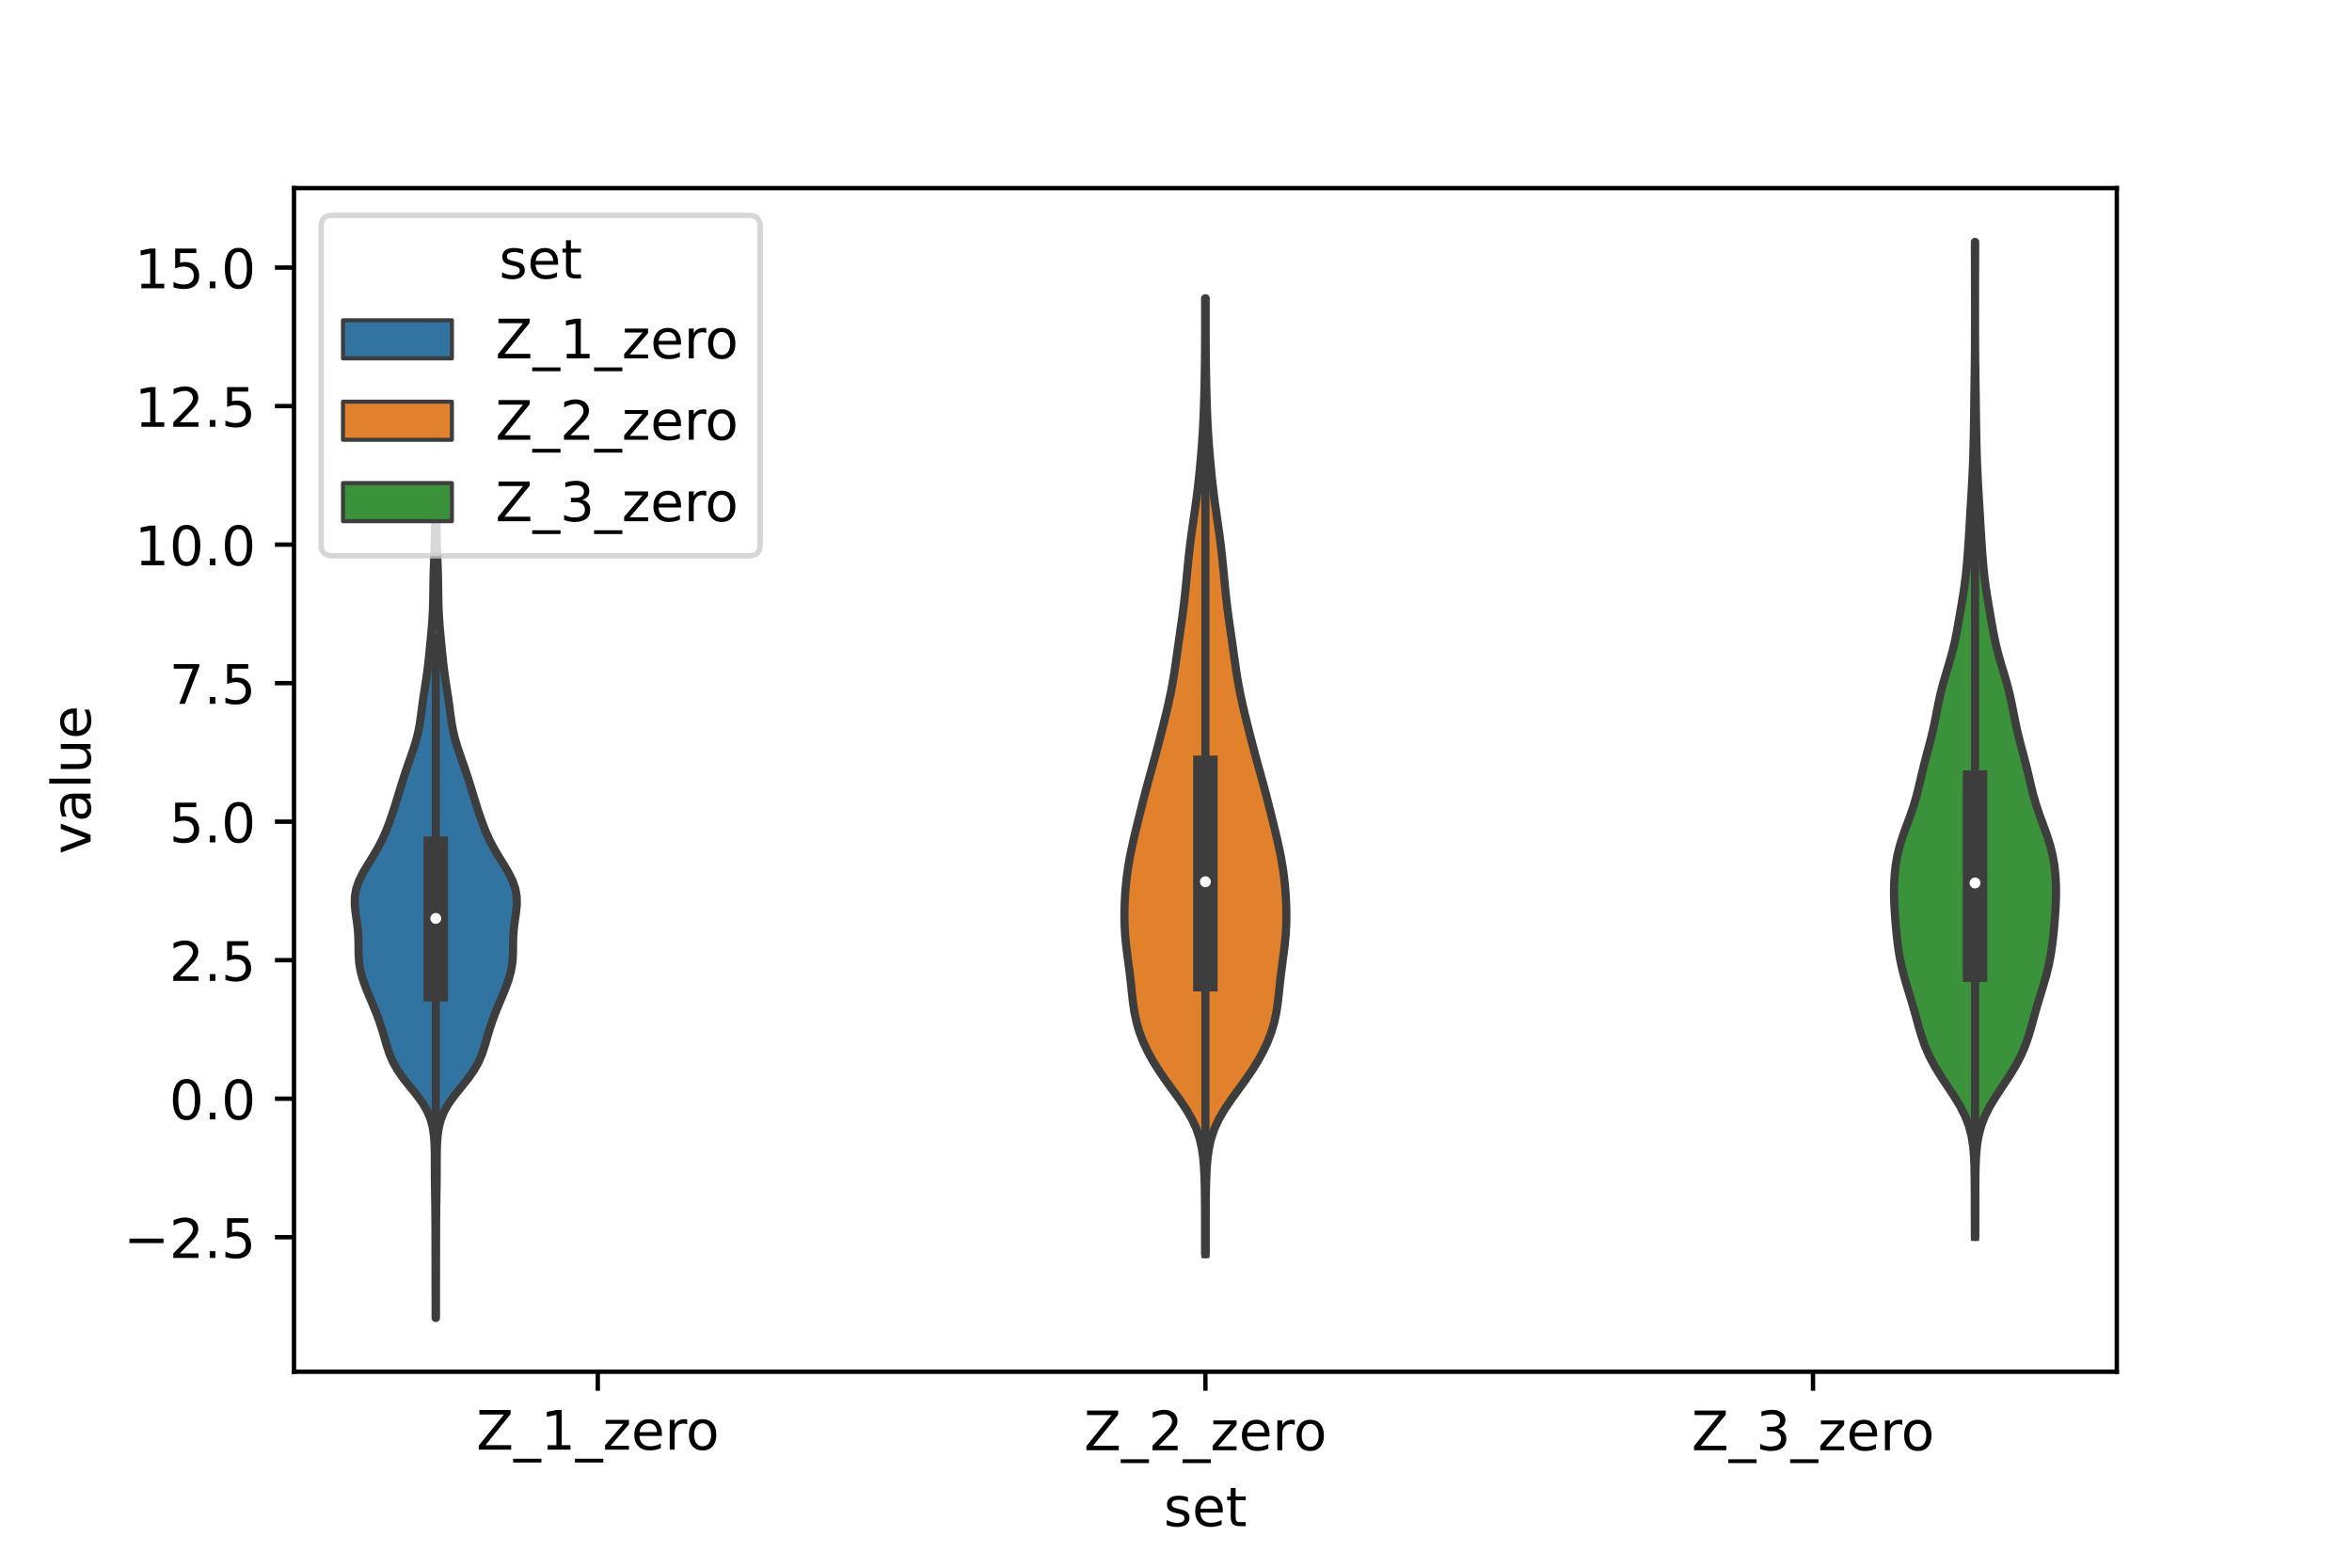 <?xml version="1.0" encoding="utf-8" standalone="no"?>
<!DOCTYPE svg PUBLIC "-//W3C//DTD SVG 1.1//EN"
  "http://www.w3.org/Graphics/SVG/1.1/DTD/svg11.dtd">
<!-- Created with matplotlib (https://matplotlib.org/) -->
<svg height="288pt" version="1.1" viewBox="0 0 432 288" width="432pt" xmlns="http://www.w3.org/2000/svg" xmlns:xlink="http://www.w3.org/1999/xlink">
 <defs>
  <style type="text/css">*{stroke-linecap:butt;stroke-linejoin:round;}</style>
 </defs>
 <g id="figure_1">
  <g id="patch_1">
   <path d="M 0 288 
L 432 288 
L 432 0 
L 0 0 
z
" style="fill:#ffffff;"/>
  </g>
  <g id="axes_1">
   <g id="patch_2">
    <path d="M 54 252 
L 388.8 252 
L 388.8 34.56 
L 54 34.56 
z
" style="fill:#ffffff;"/>
   </g>
   <g id="PolyCollection_1">
    <defs>
     <path d="M 80.07 -45.884 
L 80.01 -45.884 
L 80.006 -47.4 
L 80.004 -48.917 
L 80.003 -50.434 
L 80.001 -51.951 
L 79.998 -53.468 
L 79.996 -54.984 
L 79.993 -56.501 
L 79.989 -58.018 
L 79.986 -59.535 
L 79.983 -61.052 
L 79.979 -62.569 
L 79.971 -64.085 
L 79.958 -65.602 
L 79.938 -67.119 
L 79.915 -68.636 
L 79.891 -70.153 
L 79.875 -71.669 
L 79.868 -73.186 
L 79.866 -74.703 
L 79.855 -76.22 
L 79.816 -77.737 
L 79.715 -79.253 
L 79.506 -80.77 
L 79.125 -82.287 
L 78.512 -83.804 
L 77.638 -85.321 
L 76.537 -86.838 
L 75.31 -88.354 
L 74.098 -89.871 
L 73.029 -91.388 
L 72.172 -92.905 
L 71.525 -94.422 
L 71.025 -95.938 
L 70.586 -97.455 
L 70.136 -98.972 
L 69.632 -100.489 
L 69.064 -102.006 
L 68.446 -103.522 
L 67.806 -105.039 
L 67.187 -106.556 
L 66.643 -108.073 
L 66.228 -109.59 
L 65.975 -111.106 
L 65.868 -112.623 
L 65.848 -114.14 
L 65.826 -115.657 
L 65.731 -117.174 
L 65.545 -118.691 
L 65.321 -120.207 
L 65.16 -121.724 
L 65.173 -123.241 
L 65.437 -124.758 
L 65.975 -126.275 
L 66.745 -127.791 
L 67.655 -129.308 
L 68.597 -130.825 
L 69.479 -132.342 
L 70.256 -133.859 
L 70.925 -135.375 
L 71.51 -136.892 
L 72.039 -138.409 
L 72.531 -139.926 
L 73.002 -141.443 
L 73.464 -142.959 
L 73.934 -144.476 
L 74.424 -145.993 
L 74.94 -147.51 
L 75.471 -149.027 
L 75.99 -150.544 
L 76.454 -152.06 
L 76.83 -153.577 
L 77.113 -155.094 
L 77.33 -156.611 
L 77.525 -158.128 
L 77.734 -159.644 
L 77.965 -161.161 
L 78.202 -162.678 
L 78.422 -164.195 
L 78.614 -165.712 
L 78.78 -167.228 
L 78.932 -168.745 
L 79.079 -170.262 
L 79.222 -171.779 
L 79.353 -173.296 
L 79.457 -174.812 
L 79.528 -176.329 
L 79.567 -177.846 
L 79.589 -179.363 
L 79.608 -180.88 
L 79.64 -182.397 
L 79.688 -183.913 
L 79.748 -185.43 
L 79.808 -186.947 
L 79.856 -188.464 
L 79.886 -189.981 
L 79.901 -191.497 
L 79.91 -193.014 
L 79.921 -194.531 
L 79.939 -196.048 
L 80.141 -196.048 
L 80.141 -196.048 
L 80.159 -194.531 
L 80.17 -193.014 
L 80.179 -191.497 
L 80.194 -189.981 
L 80.224 -188.464 
L 80.272 -186.947 
L 80.332 -185.43 
L 80.392 -183.913 
L 80.44 -182.397 
L 80.472 -180.88 
L 80.491 -179.363 
L 80.513 -177.846 
L 80.552 -176.329 
L 80.623 -174.812 
L 80.727 -173.296 
L 80.858 -171.779 
L 81.001 -170.262 
L 81.148 -168.745 
L 81.3 -167.228 
L 81.466 -165.712 
L 81.658 -164.195 
L 81.878 -162.678 
L 82.115 -161.161 
L 82.346 -159.644 
L 82.555 -158.128 
L 82.75 -156.611 
L 82.967 -155.094 
L 83.25 -153.577 
L 83.626 -152.06 
L 84.09 -150.544 
L 84.609 -149.027 
L 85.14 -147.51 
L 85.656 -145.993 
L 86.146 -144.476 
L 86.616 -142.959 
L 87.078 -141.443 
L 87.549 -139.926 
L 88.041 -138.409 
L 88.57 -136.892 
L 89.155 -135.375 
L 89.824 -133.859 
L 90.601 -132.342 
L 91.483 -130.825 
L 92.425 -129.308 
L 93.335 -127.791 
L 94.105 -126.275 
L 94.643 -124.758 
L 94.907 -123.241 
L 94.92 -121.724 
L 94.759 -120.207 
L 94.535 -118.691 
L 94.35 -117.174 
L 94.254 -115.657 
L 94.232 -114.14 
L 94.212 -112.623 
L 94.105 -111.106 
L 93.852 -109.59 
L 93.437 -108.073 
L 92.893 -106.556 
L 92.274 -105.039 
L 91.634 -103.522 
L 91.016 -102.006 
L 90.448 -100.489 
L 89.944 -98.972 
L 89.494 -97.455 
L 89.055 -95.938 
L 88.555 -94.422 
L 87.908 -92.905 
L 87.051 -91.388 
L 85.982 -89.871 
L 84.77 -88.354 
L 83.543 -86.838 
L 82.442 -85.321 
L 81.568 -83.804 
L 80.955 -82.287 
L 80.574 -80.77 
L 80.365 -79.253 
L 80.264 -77.737 
L 80.225 -76.22 
L 80.214 -74.703 
L 80.212 -73.186 
L 80.205 -71.669 
L 80.189 -70.153 
L 80.165 -68.636 
L 80.142 -67.119 
L 80.122 -65.602 
L 80.109 -64.085 
L 80.101 -62.569 
L 80.097 -61.052 
L 80.094 -59.535 
L 80.091 -58.018 
L 80.087 -56.501 
L 80.084 -54.984 
L 80.082 -53.468 
L 80.079 -51.951 
L 80.077 -50.434 
L 80.076 -48.917 
L 80.074 -47.4 
L 80.07 -45.884 
z
" id="maddf672b30" style="stroke:#3d3d3d;stroke-width:1.5;"/>
    </defs>
    <g clip-path="url(#p84c84abc9c)">
     <use style="fill:#3274a1;stroke:#3d3d3d;stroke-width:1.5;" x="0" xlink:href="#maddf672b30" y="288"/>
    </g>
   </g>
   <g id="PolyCollection_2">
    <defs>
     <path d="M 221.452 -57.617 
L 221.348 -57.617 
L 221.347 -59.391 
L 221.348 -61.164 
L 221.349 -62.938 
L 221.346 -64.712 
L 221.336 -66.485 
L 221.316 -68.259 
L 221.283 -70.032 
L 221.23 -71.806 
L 221.141 -73.579 
L 220.99 -75.353 
L 220.735 -77.126 
L 220.33 -78.9 
L 219.728 -80.673 
L 218.904 -82.447 
L 217.867 -84.221 
L 216.665 -85.994 
L 215.377 -87.768 
L 214.088 -89.541 
L 212.867 -91.315 
L 211.759 -93.088 
L 210.785 -94.862 
L 209.957 -96.635 
L 209.281 -98.409 
L 208.759 -100.182 
L 208.378 -101.956 
L 208.109 -103.729 
L 207.905 -105.503 
L 207.721 -107.277 
L 207.521 -109.05 
L 207.294 -110.824 
L 207.056 -112.597 
L 206.835 -114.371 
L 206.662 -116.144 
L 206.556 -117.918 
L 206.52 -119.691 
L 206.547 -121.465 
L 206.628 -123.238 
L 206.759 -125.012 
L 206.944 -126.786 
L 207.186 -128.559 
L 207.486 -130.333 
L 207.841 -132.106 
L 208.237 -133.88 
L 208.66 -135.653 
L 209.097 -137.427 
L 209.539 -139.2 
L 209.988 -140.974 
L 210.449 -142.747 
L 210.926 -144.521 
L 211.416 -146.295 
L 211.907 -148.068 
L 212.388 -149.842 
L 212.856 -151.615 
L 213.311 -153.389 
L 213.756 -155.162 
L 214.191 -156.936 
L 214.605 -158.709 
L 214.988 -160.483 
L 215.33 -162.256 
L 215.63 -164.03 
L 215.896 -165.804 
L 216.146 -167.577 
L 216.393 -169.351 
L 216.647 -171.124 
L 216.904 -172.898 
L 217.154 -174.671 
L 217.386 -176.445 
L 217.594 -178.218 
L 217.778 -179.992 
L 217.949 -181.765 
L 218.117 -183.539 
L 218.293 -185.313 
L 218.487 -187.086 
L 218.704 -188.86 
L 218.943 -190.633 
L 219.197 -192.407 
L 219.454 -194.18 
L 219.701 -195.954 
L 219.928 -197.727 
L 220.133 -199.501 
L 220.318 -201.274 
L 220.488 -203.048 
L 220.643 -204.821 
L 220.782 -206.595 
L 220.901 -208.369 
L 221 -210.142 
L 221.079 -211.916 
L 221.143 -213.689 
L 221.196 -215.463 
L 221.24 -217.236 
L 221.276 -219.01 
L 221.305 -220.783 
L 221.326 -222.557 
L 221.34 -224.33 
L 221.347 -226.104 
L 221.349 -227.878 
L 221.348 -229.651 
L 221.346 -231.425 
L 221.348 -233.198 
L 221.452 -233.198 
L 221.452 -233.198 
L 221.454 -231.425 
L 221.452 -229.651 
L 221.451 -227.878 
L 221.453 -226.104 
L 221.46 -224.33 
L 221.474 -222.557 
L 221.495 -220.783 
L 221.524 -219.01 
L 221.56 -217.236 
L 221.604 -215.463 
L 221.657 -213.689 
L 221.721 -211.916 
L 221.8 -210.142 
L 221.899 -208.369 
L 222.018 -206.595 
L 222.157 -204.821 
L 222.312 -203.048 
L 222.482 -201.274 
L 222.667 -199.501 
L 222.872 -197.727 
L 223.099 -195.954 
L 223.346 -194.18 
L 223.603 -192.407 
L 223.857 -190.633 
L 224.096 -188.86 
L 224.313 -187.086 
L 224.507 -185.313 
L 224.683 -183.539 
L 224.851 -181.765 
L 225.022 -179.992 
L 225.206 -178.218 
L 225.414 -176.445 
L 225.646 -174.671 
L 225.896 -172.898 
L 226.153 -171.124 
L 226.407 -169.351 
L 226.654 -167.577 
L 226.904 -165.804 
L 227.17 -164.03 
L 227.47 -162.256 
L 227.812 -160.483 
L 228.195 -158.709 
L 228.609 -156.936 
L 229.044 -155.162 
L 229.489 -153.389 
L 229.944 -151.615 
L 230.412 -149.842 
L 230.893 -148.068 
L 231.384 -146.295 
L 231.874 -144.521 
L 232.351 -142.747 
L 232.812 -140.974 
L 233.261 -139.2 
L 233.703 -137.427 
L 234.14 -135.653 
L 234.563 -133.88 
L 234.959 -132.106 
L 235.314 -130.333 
L 235.614 -128.559 
L 235.856 -126.786 
L 236.041 -125.012 
L 236.172 -123.238 
L 236.253 -121.465 
L 236.28 -119.691 
L 236.244 -117.918 
L 236.138 -116.144 
L 235.965 -114.371 
L 235.744 -112.597 
L 235.506 -110.824 
L 235.279 -109.05 
L 235.079 -107.277 
L 234.895 -105.503 
L 234.691 -103.729 
L 234.422 -101.956 
L 234.041 -100.182 
L 233.519 -98.409 
L 232.843 -96.635 
L 232.015 -94.862 
L 231.041 -93.088 
L 229.933 -91.315 
L 228.712 -89.541 
L 227.423 -87.768 
L 226.135 -85.994 
L 224.933 -84.221 
L 223.896 -82.447 
L 223.072 -80.673 
L 222.47 -78.9 
L 222.065 -77.126 
L 221.81 -75.353 
L 221.659 -73.579 
L 221.57 -71.806 
L 221.517 -70.032 
L 221.484 -68.259 
L 221.464 -66.485 
L 221.454 -64.712 
L 221.451 -62.938 
L 221.452 -61.164 
L 221.453 -59.391 
L 221.452 -57.617 
z
" id="mfa4efef88c" style="stroke:#3d3d3d;stroke-width:1.5;"/>
    </defs>
    <g clip-path="url(#p84c84abc9c)">
     <use style="fill:#e1812c;stroke:#3d3d3d;stroke-width:1.5;" x="0" xlink:href="#mfa4efef88c" y="288"/>
    </g>
   </g>
   <g id="PolyCollection_3">
    <defs>
     <path d="M 362.792 -60.777 
L 362.728 -60.777 
L 362.725 -62.623 
L 362.722 -64.469 
L 362.719 -66.316 
L 362.714 -68.162 
L 362.706 -70.008 
L 362.69 -71.854 
L 362.654 -73.701 
L 362.575 -75.547 
L 362.418 -77.393 
L 362.132 -79.239 
L 361.66 -81.086 
L 360.96 -82.932 
L 360.027 -84.778 
L 358.905 -86.624 
L 357.681 -88.471 
L 356.458 -90.317 
L 355.328 -92.163 
L 354.353 -94.009 
L 353.553 -95.856 
L 352.911 -97.702 
L 352.371 -99.548 
L 351.867 -101.394 
L 351.344 -103.241 
L 350.787 -105.087 
L 350.22 -106.933 
L 349.689 -108.779 
L 349.233 -110.626 
L 348.871 -112.472 
L 348.594 -114.318 
L 348.378 -116.165 
L 348.201 -118.011 
L 348.053 -119.857 
L 347.94 -121.703 
L 347.88 -123.55 
L 347.893 -125.396 
L 347.994 -127.242 
L 348.197 -129.088 
L 348.521 -130.935 
L 348.981 -132.781 
L 349.57 -134.627 
L 350.242 -136.473 
L 350.924 -138.32 
L 351.546 -140.166 
L 352.077 -142.012 
L 352.533 -143.858 
L 352.96 -145.705 
L 353.407 -147.551 
L 353.889 -149.397 
L 354.386 -151.243 
L 354.856 -153.09 
L 355.271 -154.936 
L 355.638 -156.782 
L 355.997 -158.628 
L 356.398 -160.475 
L 356.872 -162.321 
L 357.408 -164.167 
L 357.966 -166.013 
L 358.493 -167.86 
L 358.951 -169.706 
L 359.338 -171.552 
L 359.674 -173.399 
L 359.992 -175.245 
L 360.306 -177.091 
L 360.608 -178.937 
L 360.878 -180.784 
L 361.102 -182.63 
L 361.279 -184.476 
L 361.425 -186.322 
L 361.552 -188.169 
L 361.669 -190.015 
L 361.781 -191.861 
L 361.89 -193.707 
L 362 -195.554 
L 362.11 -197.4 
L 362.215 -199.246 
L 362.31 -201.092 
L 362.39 -202.939 
L 362.454 -204.785 
L 362.503 -206.631 
L 362.54 -208.477 
L 362.57 -210.324 
L 362.595 -212.17 
L 362.62 -214.016 
L 362.645 -215.862 
L 362.672 -217.709 
L 362.697 -219.555 
L 362.719 -221.401 
L 362.736 -223.248 
L 362.748 -225.094 
L 362.754 -226.94 
L 362.757 -228.786 
L 362.758 -230.633 
L 362.758 -232.479 
L 362.756 -234.325 
L 362.752 -236.171 
L 362.747 -238.018 
L 362.741 -239.864 
L 362.737 -241.71 
L 362.735 -243.556 
L 362.785 -243.556 
L 362.785 -243.556 
L 362.783 -241.71 
L 362.779 -239.864 
L 362.773 -238.018 
L 362.768 -236.171 
L 362.764 -234.325 
L 362.762 -232.479 
L 362.762 -230.633 
L 362.763 -228.786 
L 362.766 -226.94 
L 362.772 -225.094 
L 362.784 -223.248 
L 362.801 -221.401 
L 362.823 -219.555 
L 362.848 -217.709 
L 362.875 -215.862 
L 362.9 -214.016 
L 362.925 -212.17 
L 362.95 -210.324 
L 362.98 -208.477 
L 363.017 -206.631 
L 363.066 -204.785 
L 363.13 -202.939 
L 363.21 -201.092 
L 363.305 -199.246 
L 363.41 -197.4 
L 363.52 -195.554 
L 363.63 -193.707 
L 363.739 -191.861 
L 363.851 -190.015 
L 363.968 -188.169 
L 364.095 -186.322 
L 364.241 -184.476 
L 364.418 -182.63 
L 364.642 -180.784 
L 364.912 -178.937 
L 365.214 -177.091 
L 365.528 -175.245 
L 365.846 -173.399 
L 366.182 -171.552 
L 366.569 -169.706 
L 367.027 -167.86 
L 367.554 -166.013 
L 368.112 -164.167 
L 368.648 -162.321 
L 369.122 -160.475 
L 369.523 -158.628 
L 369.882 -156.782 
L 370.249 -154.936 
L 370.664 -153.09 
L 371.134 -151.243 
L 371.631 -149.397 
L 372.113 -147.551 
L 372.56 -145.705 
L 372.987 -143.858 
L 373.443 -142.012 
L 373.974 -140.166 
L 374.596 -138.32 
L 375.278 -136.473 
L 375.95 -134.627 
L 376.539 -132.781 
L 376.999 -130.935 
L 377.323 -129.088 
L 377.526 -127.242 
L 377.627 -125.396 
L 377.64 -123.55 
L 377.58 -121.703 
L 377.467 -119.857 
L 377.319 -118.011 
L 377.142 -116.165 
L 376.926 -114.318 
L 376.649 -112.472 
L 376.287 -110.626 
L 375.831 -108.779 
L 375.3 -106.933 
L 374.733 -105.087 
L 374.176 -103.241 
L 373.653 -101.394 
L 373.149 -99.548 
L 372.609 -97.702 
L 371.967 -95.856 
L 371.167 -94.009 
L 370.192 -92.163 
L 369.062 -90.317 
L 367.839 -88.471 
L 366.615 -86.624 
L 365.493 -84.778 
L 364.56 -82.932 
L 363.86 -81.086 
L 363.388 -79.239 
L 363.102 -77.393 
L 362.945 -75.547 
L 362.866 -73.701 
L 362.83 -71.854 
L 362.814 -70.008 
L 362.806 -68.162 
L 362.801 -66.316 
L 362.798 -64.469 
L 362.795 -62.623 
L 362.792 -60.777 
z
" id="m0fa6ff974d" style="stroke:#3d3d3d;stroke-width:1.5;"/>
    </defs>
    <g clip-path="url(#p84c84abc9c)">
     <use style="fill:#3a923a;stroke:#3d3d3d;stroke-width:1.5;" x="0" xlink:href="#m0fa6ff974d" y="288"/>
    </g>
   </g>
   <g id="patch_3">
    <path clip-path="url(#p84c84abc9c)" d="M 109.8 201.843 
L 109.8 201.843 
L 109.8 201.843 
L 109.8 201.843 
z
" style="fill:#3274a1;stroke:#3d3d3d;stroke-linejoin:miter;stroke-width:0.75;"/>
   </g>
   <g id="patch_4">
    <path clip-path="url(#p84c84abc9c)" d="M 109.8 201.843 
L 109.8 201.843 
L 109.8 201.843 
L 109.8 201.843 
z
" style="fill:#e1812c;stroke:#3d3d3d;stroke-linejoin:miter;stroke-width:0.75;"/>
   </g>
   <g id="patch_5">
    <path clip-path="url(#p84c84abc9c)" d="M 109.8 201.843 
L 109.8 201.843 
L 109.8 201.843 
L 109.8 201.843 
z
" style="fill:#3a923a;stroke:#3d3d3d;stroke-linejoin:miter;stroke-width:0.75;"/>
   </g>
   <g id="matplotlib.axis_1">
    <g id="xtick_1">
     <g id="line2d_1">
      <defs>
       <path d="M 0 0 
L 0 3.5 
" id="ma35e2b95ac" style="stroke:#000000;stroke-width:0.8;"/>
      </defs>
      <g>
       <use style="stroke:#000000;stroke-width:0.8;" x="109.8" xlink:href="#ma35e2b95ac" y="252"/>
      </g>
     </g>
     <g id="text_1">
      <!-- Z_1_zero -->
      <g transform="translate(87.491 266.32)scale(0.1 -0.1)">
       <defs>
        <path d="M 5.609 72.906 
L 62.891 72.906 
L 62.891 65.375 
L 16.797 8.297 
L 64.016 8.297 
L 64.016 0 
L 4.5 0 
L 4.5 7.516 
L 50.594 64.594 
L 5.609 64.594 
z
" id="DejaVuSans-90"/>
        <path d="M 50.984 -16.609 
L 50.984 -23.578 
L -0.984 -23.578 
L -0.984 -16.609 
z
" id="DejaVuSans-95"/>
        <path d="M 12.406 8.297 
L 28.516 8.297 
L 28.516 63.922 
L 10.984 60.406 
L 10.984 69.391 
L 28.422 72.906 
L 38.281 72.906 
L 38.281 8.297 
L 54.391 8.297 
L 54.391 0 
L 12.406 0 
z
" id="DejaVuSans-49"/>
        <path d="M 5.516 54.688 
L 48.188 54.688 
L 48.188 46.484 
L 14.406 7.172 
L 48.188 7.172 
L 48.188 0 
L 4.297 0 
L 4.297 8.203 
L 38.094 47.516 
L 5.516 47.516 
z
" id="DejaVuSans-122"/>
        <path d="M 56.203 29.594 
L 56.203 25.203 
L 14.891 25.203 
Q 15.484 15.922 20.484 11.062 
Q 25.484 6.203 34.422 6.203 
Q 39.594 6.203 44.453 7.469 
Q 49.312 8.734 54.109 11.281 
L 54.109 2.781 
Q 49.266 0.734 44.188 -0.344 
Q 39.109 -1.422 33.891 -1.422 
Q 20.797 -1.422 13.156 6.188 
Q 5.516 13.812 5.516 26.812 
Q 5.516 40.234 12.766 48.109 
Q 20.016 56 32.328 56 
Q 43.359 56 49.781 48.891 
Q 56.203 41.797 56.203 29.594 
z
M 47.219 32.234 
Q 47.125 39.594 43.094 43.984 
Q 39.062 48.391 32.422 48.391 
Q 24.906 48.391 20.391 44.141 
Q 15.875 39.891 15.188 32.172 
z
" id="DejaVuSans-101"/>
        <path d="M 41.109 46.297 
Q 39.594 47.172 37.812 47.578 
Q 36.031 48 33.891 48 
Q 26.266 48 22.188 43.047 
Q 18.109 38.094 18.109 28.812 
L 18.109 0 
L 9.078 0 
L 9.078 54.688 
L 18.109 54.688 
L 18.109 46.188 
Q 20.953 51.172 25.484 53.578 
Q 30.031 56 36.531 56 
Q 37.453 56 38.578 55.875 
Q 39.703 55.766 41.062 55.516 
z
" id="DejaVuSans-114"/>
        <path d="M 30.609 48.391 
Q 23.391 48.391 19.188 42.75 
Q 14.984 37.109 14.984 27.297 
Q 14.984 17.484 19.156 11.844 
Q 23.344 6.203 30.609 6.203 
Q 37.797 6.203 41.984 11.859 
Q 46.188 17.531 46.188 27.297 
Q 46.188 37.016 41.984 42.703 
Q 37.797 48.391 30.609 48.391 
z
M 30.609 56 
Q 42.328 56 49.016 48.375 
Q 55.719 40.766 55.719 27.297 
Q 55.719 13.875 49.016 6.219 
Q 42.328 -1.422 30.609 -1.422 
Q 18.844 -1.422 12.172 6.219 
Q 5.516 13.875 5.516 27.297 
Q 5.516 40.766 12.172 48.375 
Q 18.844 56 30.609 56 
z
" id="DejaVuSans-111"/>
       </defs>
       <use xlink:href="#DejaVuSans-90"/>
       <use x="68.506" xlink:href="#DejaVuSans-95"/>
       <use x="118.506" xlink:href="#DejaVuSans-49"/>
       <use x="182.129" xlink:href="#DejaVuSans-95"/>
       <use x="232.129" xlink:href="#DejaVuSans-122"/>
       <use x="284.619" xlink:href="#DejaVuSans-101"/>
       <use x="346.143" xlink:href="#DejaVuSans-114"/>
       <use x="385.006" xlink:href="#DejaVuSans-111"/>
      </g>
     </g>
    </g>
    <g id="xtick_2">
     <g id="line2d_2">
      <g>
       <use style="stroke:#000000;stroke-width:0.8;" x="221.4" xlink:href="#ma35e2b95ac" y="252"/>
      </g>
     </g>
     <g id="text_2">
      <!-- Z_2_zero -->
      <g transform="translate(199.091 266.422)scale(0.1 -0.1)">
       <defs>
        <path d="M 19.188 8.297 
L 53.609 8.297 
L 53.609 0 
L 7.328 0 
L 7.328 8.297 
Q 12.938 14.109 22.625 23.891 
Q 32.328 33.688 34.812 36.531 
Q 39.547 41.844 41.422 45.531 
Q 43.312 49.219 43.312 52.781 
Q 43.312 58.594 39.234 62.25 
Q 35.156 65.922 28.609 65.922 
Q 23.969 65.922 18.812 64.312 
Q 13.672 62.703 7.812 59.422 
L 7.812 69.391 
Q 13.766 71.781 18.938 73 
Q 24.125 74.219 28.422 74.219 
Q 39.75 74.219 46.484 68.547 
Q 53.219 62.891 53.219 53.422 
Q 53.219 48.922 51.531 44.891 
Q 49.859 40.875 45.406 35.406 
Q 44.188 33.984 37.641 27.219 
Q 31.109 20.453 19.188 8.297 
z
" id="DejaVuSans-50"/>
       </defs>
       <use xlink:href="#DejaVuSans-90"/>
       <use x="68.506" xlink:href="#DejaVuSans-95"/>
       <use x="118.506" xlink:href="#DejaVuSans-50"/>
       <use x="182.129" xlink:href="#DejaVuSans-95"/>
       <use x="232.129" xlink:href="#DejaVuSans-122"/>
       <use x="284.619" xlink:href="#DejaVuSans-101"/>
       <use x="346.143" xlink:href="#DejaVuSans-114"/>
       <use x="385.006" xlink:href="#DejaVuSans-111"/>
      </g>
     </g>
    </g>
    <g id="xtick_3">
     <g id="line2d_3">
      <g>
       <use style="stroke:#000000;stroke-width:0.8;" x="333" xlink:href="#ma35e2b95ac" y="252"/>
      </g>
     </g>
     <g id="text_3">
      <!-- Z_3_zero -->
      <g transform="translate(310.691 266.422)scale(0.1 -0.1)">
       <defs>
        <path d="M 40.578 39.312 
Q 47.656 37.797 51.625 33 
Q 55.609 28.219 55.609 21.188 
Q 55.609 10.406 48.188 4.484 
Q 40.766 -1.422 27.094 -1.422 
Q 22.516 -1.422 17.656 -0.516 
Q 12.797 0.391 7.625 2.203 
L 7.625 11.719 
Q 11.719 9.328 16.594 8.109 
Q 21.484 6.891 26.812 6.891 
Q 36.078 6.891 40.938 10.547 
Q 45.797 14.203 45.797 21.188 
Q 45.797 27.641 41.281 31.266 
Q 36.766 34.906 28.719 34.906 
L 20.219 34.906 
L 20.219 43.016 
L 29.109 43.016 
Q 36.375 43.016 40.234 45.922 
Q 44.094 48.828 44.094 54.297 
Q 44.094 59.906 40.109 62.906 
Q 36.141 65.922 28.719 65.922 
Q 24.656 65.922 20.016 65.031 
Q 15.375 64.156 9.812 62.312 
L 9.812 71.094 
Q 15.438 72.656 20.344 73.438 
Q 25.25 74.219 29.594 74.219 
Q 40.828 74.219 47.359 69.109 
Q 53.906 64.016 53.906 55.328 
Q 53.906 49.266 50.438 45.094 
Q 46.969 40.922 40.578 39.312 
z
" id="DejaVuSans-51"/>
       </defs>
       <use xlink:href="#DejaVuSans-90"/>
       <use x="68.506" xlink:href="#DejaVuSans-95"/>
       <use x="118.506" xlink:href="#DejaVuSans-51"/>
       <use x="182.129" xlink:href="#DejaVuSans-95"/>
       <use x="232.129" xlink:href="#DejaVuSans-122"/>
       <use x="284.619" xlink:href="#DejaVuSans-101"/>
       <use x="346.143" xlink:href="#DejaVuSans-114"/>
       <use x="385.006" xlink:href="#DejaVuSans-111"/>
      </g>
     </g>
    </g>
    <g id="text_4">
     <!-- set -->
     <g transform="translate(213.759 280.378)scale(0.1 -0.1)">
      <defs>
       <path d="M 44.281 53.078 
L 44.281 44.578 
Q 40.484 46.531 36.375 47.5 
Q 32.281 48.484 27.875 48.484 
Q 21.188 48.484 17.844 46.438 
Q 14.5 44.391 14.5 40.281 
Q 14.5 37.156 16.891 35.375 
Q 19.281 33.594 26.516 31.984 
L 29.594 31.297 
Q 39.156 29.25 43.188 25.516 
Q 47.219 21.781 47.219 15.094 
Q 47.219 7.469 41.188 3.016 
Q 35.156 -1.422 24.609 -1.422 
Q 20.219 -1.422 15.453 -0.562 
Q 10.688 0.297 5.422 2 
L 5.422 11.281 
Q 10.406 8.688 15.234 7.391 
Q 20.062 6.109 24.812 6.109 
Q 31.156 6.109 34.562 8.281 
Q 37.984 10.453 37.984 14.406 
Q 37.984 18.062 35.516 20.016 
Q 33.062 21.969 24.703 23.781 
L 21.578 24.516 
Q 13.234 26.266 9.516 29.906 
Q 5.812 33.547 5.812 39.891 
Q 5.812 47.609 11.281 51.797 
Q 16.75 56 26.812 56 
Q 31.781 56 36.172 55.266 
Q 40.578 54.547 44.281 53.078 
z
" id="DejaVuSans-115"/>
       <path d="M 18.312 70.219 
L 18.312 54.688 
L 36.812 54.688 
L 36.812 47.703 
L 18.312 47.703 
L 18.312 18.016 
Q 18.312 11.328 20.141 9.422 
Q 21.969 7.516 27.594 7.516 
L 36.812 7.516 
L 36.812 0 
L 27.594 0 
Q 17.188 0 13.234 3.875 
Q 9.281 7.766 9.281 18.016 
L 9.281 47.703 
L 2.688 47.703 
L 2.688 54.688 
L 9.281 54.688 
L 9.281 70.219 
z
" id="DejaVuSans-116"/>
      </defs>
      <use xlink:href="#DejaVuSans-115"/>
      <use x="52.1" xlink:href="#DejaVuSans-101"/>
      <use x="113.623" xlink:href="#DejaVuSans-116"/>
     </g>
    </g>
   </g>
   <g id="matplotlib.axis_2">
    <g id="ytick_1">
     <g id="line2d_4">
      <defs>
       <path d="M 0 0 
L -3.5 0 
" id="m0689a560b4" style="stroke:#000000;stroke-width:0.8;"/>
      </defs>
      <g>
       <use style="stroke:#000000;stroke-width:0.8;" x="54" xlink:href="#m0689a560b4" y="227.291"/>
      </g>
     </g>
     <g id="text_5">
      <!-- −2.5 -->
      <g transform="translate(22.717 231.09)scale(0.1 -0.1)">
       <defs>
        <path d="M 10.594 35.5 
L 73.188 35.5 
L 73.188 27.203 
L 10.594 27.203 
z
" id="DejaVuSans-8722"/>
        <path d="M 10.688 12.406 
L 21 12.406 
L 21 0 
L 10.688 0 
z
" id="DejaVuSans-46"/>
        <path d="M 10.797 72.906 
L 49.516 72.906 
L 49.516 64.594 
L 19.828 64.594 
L 19.828 46.734 
Q 21.969 47.469 24.109 47.828 
Q 26.266 48.188 28.422 48.188 
Q 40.625 48.188 47.75 41.5 
Q 54.891 34.812 54.891 23.391 
Q 54.891 11.625 47.562 5.094 
Q 40.234 -1.422 26.906 -1.422 
Q 22.312 -1.422 17.547 -0.641 
Q 12.797 0.141 7.719 1.703 
L 7.719 11.625 
Q 12.109 9.234 16.797 8.062 
Q 21.484 6.891 26.703 6.891 
Q 35.156 6.891 40.078 11.328 
Q 45.016 15.766 45.016 23.391 
Q 45.016 31 40.078 35.438 
Q 35.156 39.891 26.703 39.891 
Q 22.75 39.891 18.812 39.016 
Q 14.891 38.141 10.797 36.281 
z
" id="DejaVuSans-53"/>
       </defs>
       <use xlink:href="#DejaVuSans-8722"/>
       <use x="83.789" xlink:href="#DejaVuSans-50"/>
       <use x="147.412" xlink:href="#DejaVuSans-46"/>
       <use x="179.199" xlink:href="#DejaVuSans-53"/>
      </g>
     </g>
    </g>
    <g id="ytick_2">
     <g id="line2d_5">
      <g>
       <use style="stroke:#000000;stroke-width:0.8;" x="54" xlink:href="#m0689a560b4" y="201.843"/>
      </g>
     </g>
     <g id="text_6">
      <!-- 0.0 -->
      <g transform="translate(31.097 205.642)scale(0.1 -0.1)">
       <defs>
        <path d="M 31.781 66.406 
Q 24.172 66.406 20.328 58.906 
Q 16.5 51.422 16.5 36.375 
Q 16.5 21.391 20.328 13.891 
Q 24.172 6.391 31.781 6.391 
Q 39.453 6.391 43.281 13.891 
Q 47.125 21.391 47.125 36.375 
Q 47.125 51.422 43.281 58.906 
Q 39.453 66.406 31.781 66.406 
z
M 31.781 74.219 
Q 44.047 74.219 50.516 64.516 
Q 56.984 54.828 56.984 36.375 
Q 56.984 17.969 50.516 8.266 
Q 44.047 -1.422 31.781 -1.422 
Q 19.531 -1.422 13.062 8.266 
Q 6.594 17.969 6.594 36.375 
Q 6.594 54.828 13.062 64.516 
Q 19.531 74.219 31.781 74.219 
z
" id="DejaVuSans-48"/>
       </defs>
       <use xlink:href="#DejaVuSans-48"/>
       <use x="63.623" xlink:href="#DejaVuSans-46"/>
       <use x="95.41" xlink:href="#DejaVuSans-48"/>
      </g>
     </g>
    </g>
    <g id="ytick_3">
     <g id="line2d_6">
      <g>
       <use style="stroke:#000000;stroke-width:0.8;" x="54" xlink:href="#m0689a560b4" y="176.395"/>
      </g>
     </g>
     <g id="text_7">
      <!-- 2.5 -->
      <g transform="translate(31.097 180.194)scale(0.1 -0.1)">
       <use xlink:href="#DejaVuSans-50"/>
       <use x="63.623" xlink:href="#DejaVuSans-46"/>
       <use x="95.41" xlink:href="#DejaVuSans-53"/>
      </g>
     </g>
    </g>
    <g id="ytick_4">
     <g id="line2d_7">
      <g>
       <use style="stroke:#000000;stroke-width:0.8;" x="54" xlink:href="#m0689a560b4" y="150.947"/>
      </g>
     </g>
     <g id="text_8">
      <!-- 5.0 -->
      <g transform="translate(31.097 154.747)scale(0.1 -0.1)">
       <use xlink:href="#DejaVuSans-53"/>
       <use x="63.623" xlink:href="#DejaVuSans-46"/>
       <use x="95.41" xlink:href="#DejaVuSans-48"/>
      </g>
     </g>
    </g>
    <g id="ytick_5">
     <g id="line2d_8">
      <g>
       <use style="stroke:#000000;stroke-width:0.8;" x="54" xlink:href="#m0689a560b4" y="125.5"/>
      </g>
     </g>
     <g id="text_9">
      <!-- 7.5 -->
      <g transform="translate(31.097 129.299)scale(0.1 -0.1)">
       <defs>
        <path d="M 8.203 72.906 
L 55.078 72.906 
L 55.078 68.703 
L 28.609 0 
L 18.312 0 
L 43.219 64.594 
L 8.203 64.594 
z
" id="DejaVuSans-55"/>
       </defs>
       <use xlink:href="#DejaVuSans-55"/>
       <use x="63.623" xlink:href="#DejaVuSans-46"/>
       <use x="95.41" xlink:href="#DejaVuSans-53"/>
      </g>
     </g>
    </g>
    <g id="ytick_6">
     <g id="line2d_9">
      <g>
       <use style="stroke:#000000;stroke-width:0.8;" x="54" xlink:href="#m0689a560b4" y="100.052"/>
      </g>
     </g>
     <g id="text_10">
      <!-- 10.0 -->
      <g transform="translate(24.734 103.851)scale(0.1 -0.1)">
       <use xlink:href="#DejaVuSans-49"/>
       <use x="63.623" xlink:href="#DejaVuSans-48"/>
       <use x="127.246" xlink:href="#DejaVuSans-46"/>
       <use x="159.033" xlink:href="#DejaVuSans-48"/>
      </g>
     </g>
    </g>
    <g id="ytick_7">
     <g id="line2d_10">
      <g>
       <use style="stroke:#000000;stroke-width:0.8;" x="54" xlink:href="#m0689a560b4" y="74.604"/>
      </g>
     </g>
     <g id="text_11">
      <!-- 12.5 -->
      <g transform="translate(24.734 78.403)scale(0.1 -0.1)">
       <use xlink:href="#DejaVuSans-49"/>
       <use x="63.623" xlink:href="#DejaVuSans-50"/>
       <use x="127.246" xlink:href="#DejaVuSans-46"/>
       <use x="159.033" xlink:href="#DejaVuSans-53"/>
      </g>
     </g>
    </g>
    <g id="ytick_8">
     <g id="line2d_11">
      <g>
       <use style="stroke:#000000;stroke-width:0.8;" x="54" xlink:href="#m0689a560b4" y="49.156"/>
      </g>
     </g>
     <g id="text_12">
      <!-- 15.0 -->
      <g transform="translate(24.734 52.955)scale(0.1 -0.1)">
       <use xlink:href="#DejaVuSans-49"/>
       <use x="63.623" xlink:href="#DejaVuSans-53"/>
       <use x="127.246" xlink:href="#DejaVuSans-46"/>
       <use x="159.033" xlink:href="#DejaVuSans-48"/>
      </g>
     </g>
    </g>
    <g id="text_13">
     <!-- value -->
     <g transform="translate(16.637 156.938)rotate(-90)scale(0.1 -0.1)">
      <defs>
       <path d="M 2.984 54.688 
L 12.5 54.688 
L 29.594 8.797 
L 46.688 54.688 
L 56.203 54.688 
L 35.688 0 
L 23.484 0 
z
" id="DejaVuSans-118"/>
       <path d="M 34.281 27.484 
Q 23.391 27.484 19.188 25 
Q 14.984 22.516 14.984 16.5 
Q 14.984 11.719 18.141 8.906 
Q 21.297 6.109 26.703 6.109 
Q 34.188 6.109 38.703 11.406 
Q 43.219 16.703 43.219 25.484 
L 43.219 27.484 
z
M 52.203 31.203 
L 52.203 0 
L 43.219 0 
L 43.219 8.297 
Q 40.141 3.328 35.547 0.953 
Q 30.953 -1.422 24.312 -1.422 
Q 15.922 -1.422 10.953 3.297 
Q 6 8.016 6 15.922 
Q 6 25.141 12.172 29.828 
Q 18.359 34.516 30.609 34.516 
L 43.219 34.516 
L 43.219 35.406 
Q 43.219 41.609 39.141 45 
Q 35.062 48.391 27.688 48.391 
Q 23 48.391 18.547 47.266 
Q 14.109 46.141 10.016 43.891 
L 10.016 52.203 
Q 14.938 54.109 19.578 55.047 
Q 24.219 56 28.609 56 
Q 40.484 56 46.344 49.844 
Q 52.203 43.703 52.203 31.203 
z
" id="DejaVuSans-97"/>
       <path d="M 9.422 75.984 
L 18.406 75.984 
L 18.406 0 
L 9.422 0 
z
" id="DejaVuSans-108"/>
       <path d="M 8.5 21.578 
L 8.5 54.688 
L 17.484 54.688 
L 17.484 21.922 
Q 17.484 14.156 20.5 10.266 
Q 23.531 6.391 29.594 6.391 
Q 36.859 6.391 41.078 11.031 
Q 45.312 15.672 45.312 23.688 
L 45.312 54.688 
L 54.297 54.688 
L 54.297 0 
L 45.312 0 
L 45.312 8.406 
Q 42.047 3.422 37.719 1 
Q 33.406 -1.422 27.688 -1.422 
Q 18.266 -1.422 13.375 4.438 
Q 8.5 10.297 8.5 21.578 
z
M 31.109 56 
z
" id="DejaVuSans-117"/>
      </defs>
      <use xlink:href="#DejaVuSans-118"/>
      <use x="59.18" xlink:href="#DejaVuSans-97"/>
      <use x="120.459" xlink:href="#DejaVuSans-108"/>
      <use x="148.242" xlink:href="#DejaVuSans-117"/>
      <use x="211.621" xlink:href="#DejaVuSans-101"/>
     </g>
    </g>
   </g>
   <g id="line2d_12">
    <path clip-path="url(#p84c84abc9c)" d="M 80.04 218.076 
L 80.04 117.237 
" style="fill:none;stroke:#3d3d3d;stroke-linecap:square;stroke-width:1.5;"/>
   </g>
   <g id="line2d_13">
    <path clip-path="url(#p84c84abc9c)" d="M 80.04 181.735 
L 80.04 155.91 
" style="fill:none;stroke:#3d3d3d;stroke-linecap:square;stroke-width:4.5;"/>
   </g>
   <g id="line2d_14">
    <path clip-path="url(#p84c84abc9c)" d="M 221.4 230.383 
L 221.4 83.252 
" style="fill:none;stroke:#3d3d3d;stroke-linecap:square;stroke-width:1.5;"/>
   </g>
   <g id="line2d_15">
    <path clip-path="url(#p84c84abc9c)" d="M 221.4 179.877 
L 221.4 141.059 
" style="fill:none;stroke:#3d3d3d;stroke-linecap:square;stroke-width:4.5;"/>
   </g>
   <g id="line2d_16">
    <path clip-path="url(#p84c84abc9c)" d="M 362.76 227.223 
L 362.76 92.933 
" style="fill:none;stroke:#3d3d3d;stroke-linecap:square;stroke-width:1.5;"/>
   </g>
   <g id="line2d_17">
    <path clip-path="url(#p84c84abc9c)" d="M 362.76 178.128 
L 362.76 143.772 
" style="fill:none;stroke:#3d3d3d;stroke-linecap:square;stroke-width:4.5;"/>
   </g>
   <g id="patch_6">
    <path d="M 54 252 
L 54 34.56 
" style="fill:none;stroke:#000000;stroke-linecap:square;stroke-linejoin:miter;stroke-width:0.8;"/>
   </g>
   <g id="patch_7">
    <path d="M 388.8 252 
L 388.8 34.56 
" style="fill:none;stroke:#000000;stroke-linecap:square;stroke-linejoin:miter;stroke-width:0.8;"/>
   </g>
   <g id="patch_8">
    <path d="M 54 252 
L 388.8 252 
" style="fill:none;stroke:#000000;stroke-linecap:square;stroke-linejoin:miter;stroke-width:0.8;"/>
   </g>
   <g id="patch_9">
    <path d="M 54 34.56 
L 388.8 34.56 
" style="fill:none;stroke:#000000;stroke-linecap:square;stroke-linejoin:miter;stroke-width:0.8;"/>
   </g>
   <g id="PathCollection_1">
    <defs>
     <path d="M 0 1.5 
C 0.398 1.5 0.779 1.342 1.061 1.061 
C 1.342 0.779 1.5 0.398 1.5 0 
C 1.5 -0.398 1.342 -0.779 1.061 -1.061 
C 0.779 -1.342 0.398 -1.5 0 -1.5 
C -0.398 -1.5 -0.779 -1.342 -1.061 -1.061 
C -1.342 -0.779 -1.5 -0.398 -1.5 0 
C -1.5 0.398 -1.342 0.779 -1.061 1.061 
C -0.779 1.342 -0.398 1.5 0 1.5 
z
" id="m004c5f0479" style="stroke:#3d3d3d;"/>
    </defs>
    <g clip-path="url(#p84c84abc9c)">
     <use style="fill:#ffffff;stroke:#3d3d3d;" x="80.04" xlink:href="#m004c5f0479" y="168.722"/>
    </g>
   </g>
   <g id="PathCollection_2">
    <g clip-path="url(#p84c84abc9c)">
     <use style="fill:#ffffff;stroke:#3d3d3d;" x="221.4" xlink:href="#m004c5f0479" y="161.983"/>
    </g>
   </g>
   <g id="PathCollection_3">
    <g clip-path="url(#p84c84abc9c)">
     <use style="fill:#ffffff;stroke:#3d3d3d;" x="362.76" xlink:href="#m004c5f0479" y="162.205"/>
    </g>
   </g>
   <g id="legend_1">
    <g id="patch_10">
     <path d="M 61 102.107 
L 137.619 102.107 
Q 139.619 102.107 139.619 100.107 
L 139.619 41.56 
Q 139.619 39.56 137.619 39.56 
L 61 39.56 
Q 59 39.56 59 41.56 
L 59 100.107 
Q 59 102.107 61 102.107 
z
" style="fill:#ffffff;opacity:0.8;stroke:#cccccc;stroke-linejoin:miter;"/>
    </g>
    <g id="text_14">
     <!-- set -->
     <g transform="translate(91.668 51.158)scale(0.1 -0.1)">
      <use xlink:href="#DejaVuSans-115"/>
      <use x="52.1" xlink:href="#DejaVuSans-101"/>
      <use x="113.623" xlink:href="#DejaVuSans-116"/>
     </g>
    </g>
    <g id="patch_11">
     <path d="M 63 65.837 
L 83 65.837 
L 83 58.837 
L 63 58.837 
z
" style="fill:#3274a1;stroke:#3d3d3d;stroke-linejoin:miter;stroke-width:0.75;"/>
    </g>
    <g id="text_15">
     <!-- Z_1_zero -->
     <g transform="translate(91 65.837)scale(0.1 -0.1)">
      <use xlink:href="#DejaVuSans-90"/>
      <use x="68.506" xlink:href="#DejaVuSans-95"/>
      <use x="118.506" xlink:href="#DejaVuSans-49"/>
      <use x="182.129" xlink:href="#DejaVuSans-95"/>
      <use x="232.129" xlink:href="#DejaVuSans-122"/>
      <use x="284.619" xlink:href="#DejaVuSans-101"/>
      <use x="346.143" xlink:href="#DejaVuSans-114"/>
      <use x="385.006" xlink:href="#DejaVuSans-111"/>
     </g>
    </g>
    <g id="patch_12">
     <path d="M 63 80.793 
L 83 80.793 
L 83 73.793 
L 63 73.793 
z
" style="fill:#e1812c;stroke:#3d3d3d;stroke-linejoin:miter;stroke-width:0.75;"/>
    </g>
    <g id="text_16">
     <!-- Z_2_zero -->
     <g transform="translate(91 80.793)scale(0.1 -0.1)">
      <use xlink:href="#DejaVuSans-90"/>
      <use x="68.506" xlink:href="#DejaVuSans-95"/>
      <use x="118.506" xlink:href="#DejaVuSans-50"/>
      <use x="182.129" xlink:href="#DejaVuSans-95"/>
      <use x="232.129" xlink:href="#DejaVuSans-122"/>
      <use x="284.619" xlink:href="#DejaVuSans-101"/>
      <use x="346.143" xlink:href="#DejaVuSans-114"/>
      <use x="385.006" xlink:href="#DejaVuSans-111"/>
     </g>
    </g>
    <g id="patch_13">
     <path d="M 63 95.749 
L 83 95.749 
L 83 88.749 
L 63 88.749 
z
" style="fill:#3a923a;stroke:#3d3d3d;stroke-linejoin:miter;stroke-width:0.75;"/>
    </g>
    <g id="text_17">
     <!-- Z_3_zero -->
     <g transform="translate(91 95.749)scale(0.1 -0.1)">
      <use xlink:href="#DejaVuSans-90"/>
      <use x="68.506" xlink:href="#DejaVuSans-95"/>
      <use x="118.506" xlink:href="#DejaVuSans-51"/>
      <use x="182.129" xlink:href="#DejaVuSans-95"/>
      <use x="232.129" xlink:href="#DejaVuSans-122"/>
      <use x="284.619" xlink:href="#DejaVuSans-101"/>
      <use x="346.143" xlink:href="#DejaVuSans-114"/>
      <use x="385.006" xlink:href="#DejaVuSans-111"/>
     </g>
    </g>
   </g>
  </g>
 </g>
 <defs>
  <clipPath id="p84c84abc9c">
   <rect height="217.44" width="334.8" x="54" y="34.56"/>
  </clipPath>
 </defs>
</svg>
